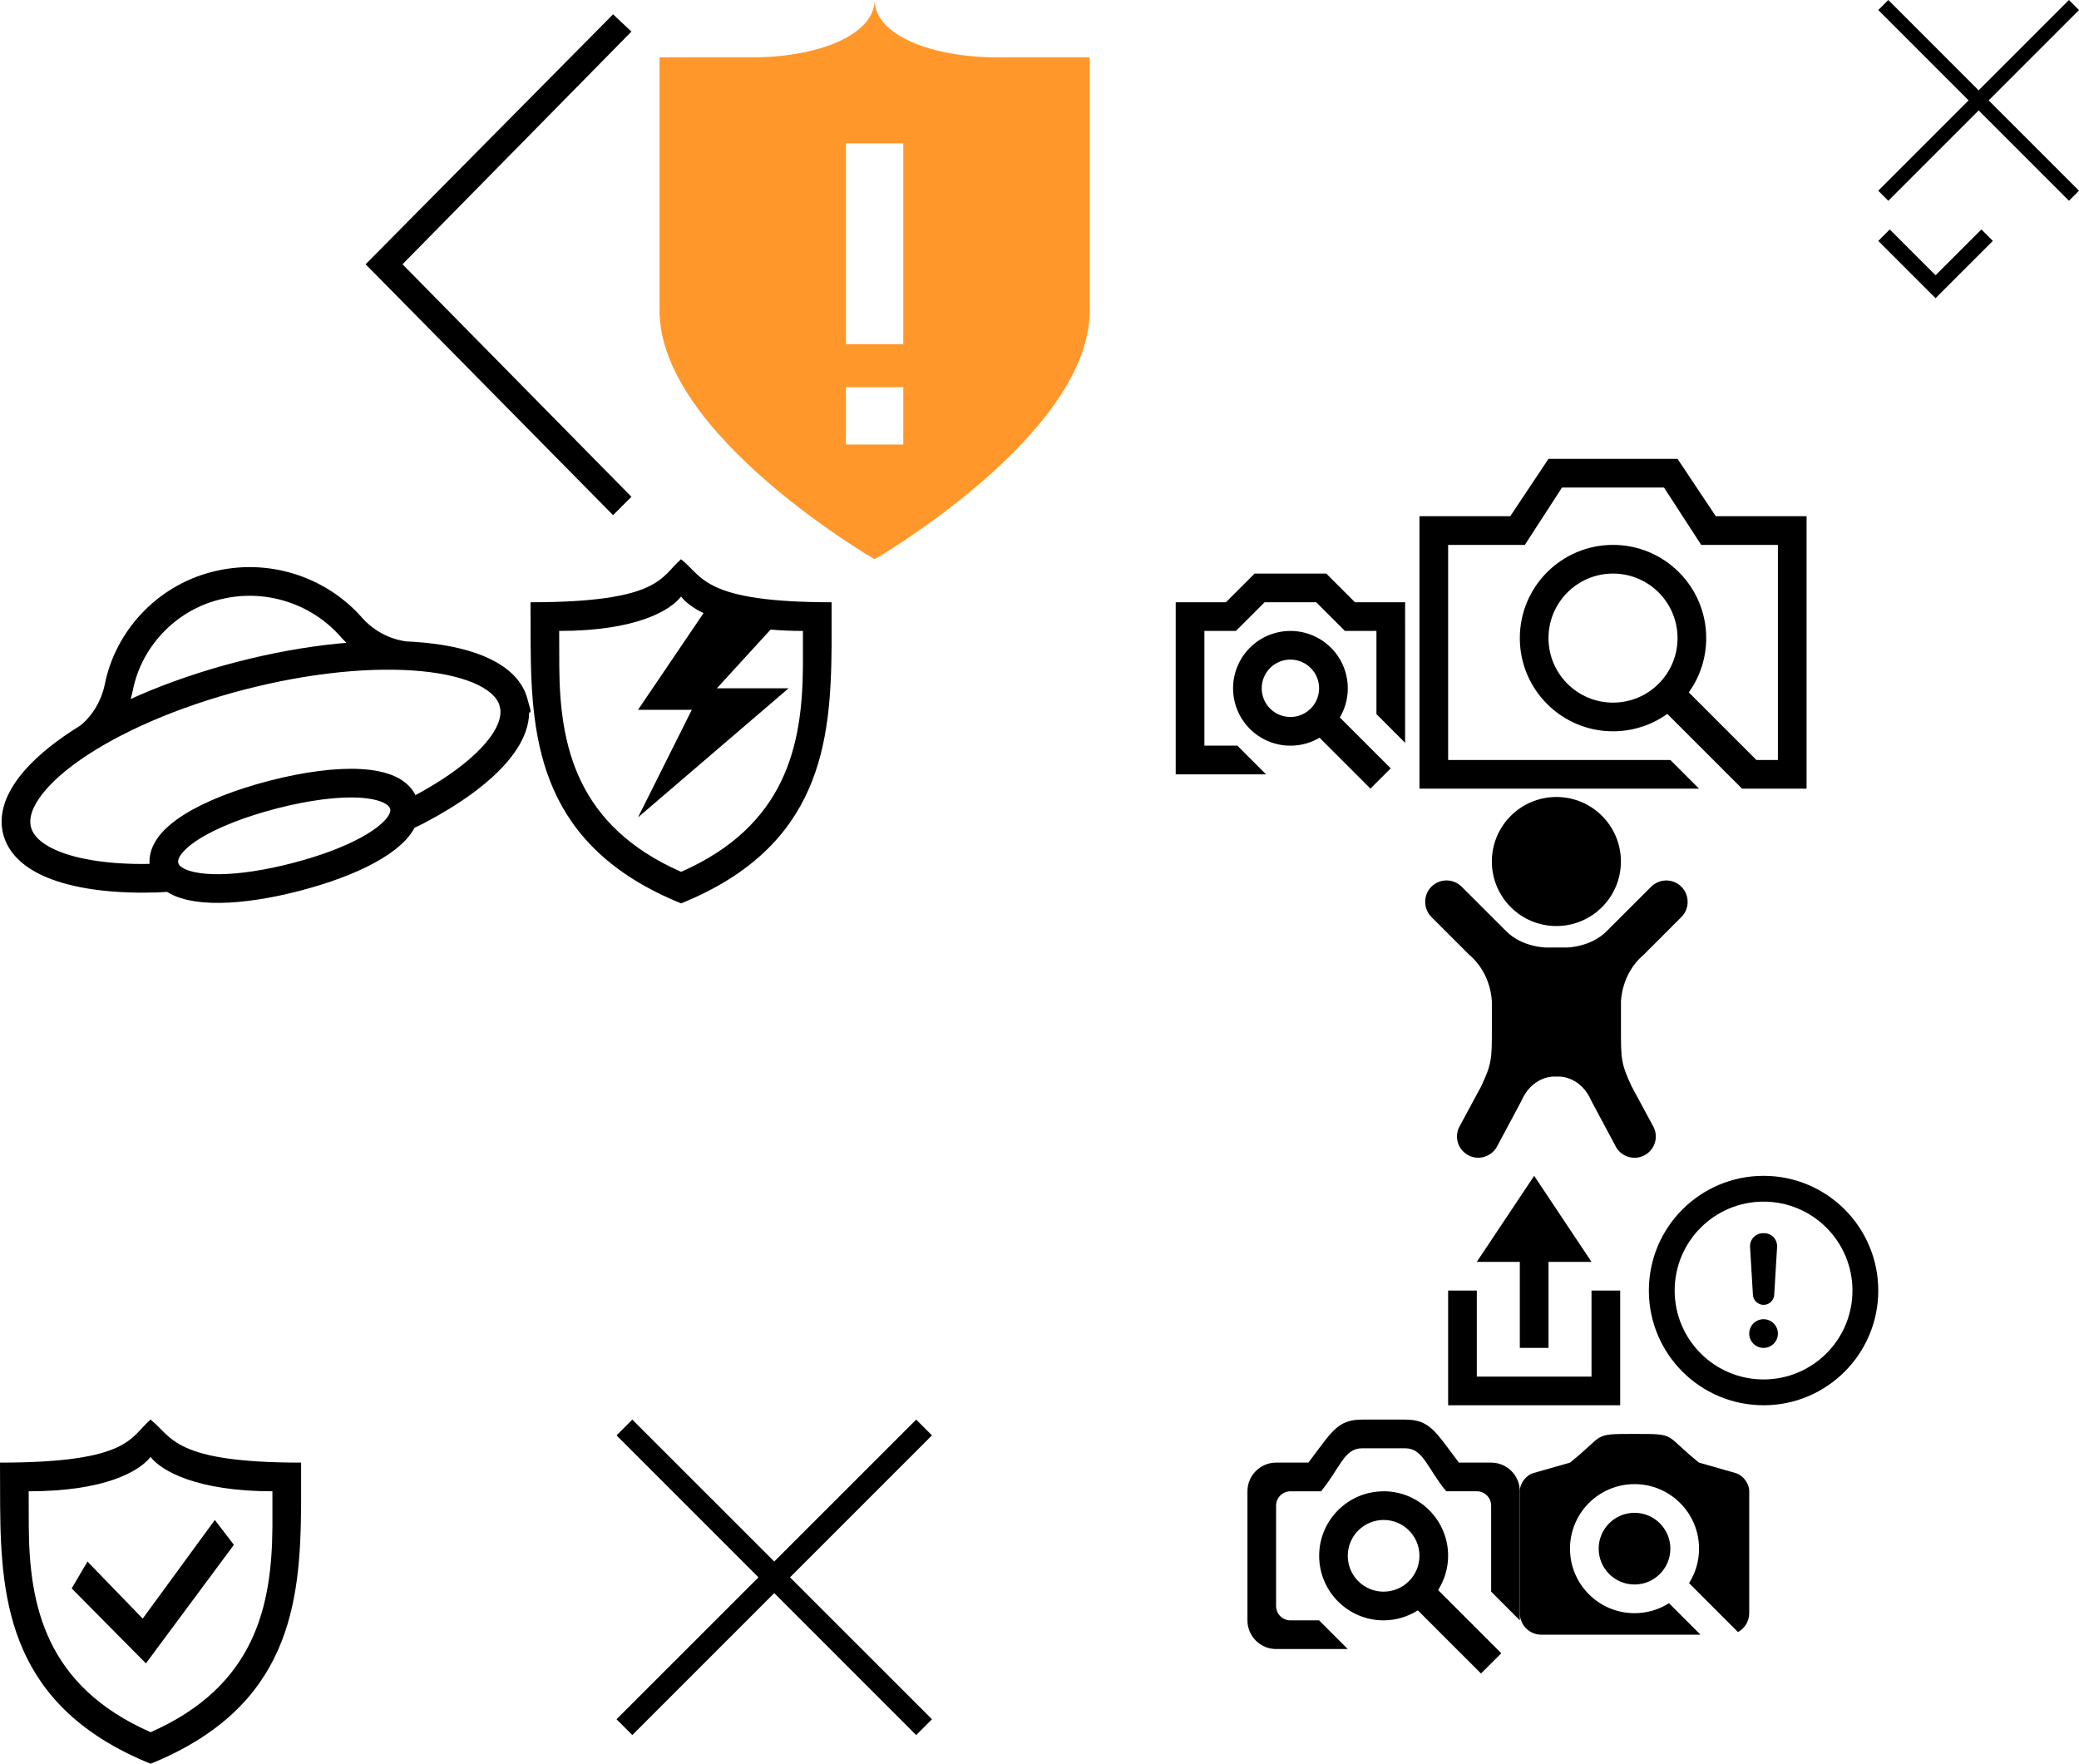 <?xml version="1.0" encoding="UTF-8"?>
<svg width="145" height="123" viewBox="0 0 145 123" xmlns="http://www.w3.org/2000/svg" xmlns:xlink="http://www.w3.org/1999/xlink"><svg width="23" height="39" viewBox="0 0 23 39" id=".b-501px-slider__arrow_dir_next .b-501px-slider__arrow-icon"><defs><filter x="0%" y="0%" width="200%" height="200%" filterUnits="objectBoundingBox" id="aaa"><feOffset dy="1" in="SourceAlpha" result="shadowOffsetOuter1"/><feGaussianBlur stdDeviation="1.5" in="shadowOffsetOuter1" result="shadowBlurOuter1"/><feColorMatrix values="0 0 0 0 0 0 0 0 0 0 0 0 0 0 0 0 0 0 0.7 0" in="shadowBlurOuter1" result="shadowMatrixOuter1"/><feOffset dy="1" in="SourceAlpha" result="shadowOffsetOuter2"/><feGaussianBlur in="shadowOffsetOuter2" result="shadowBlurOuter2"/><feColorMatrix values="0 0 0 0 0 0 0 0 0 0 0 0 0 0 0 0 0 0 0.7 0" in="shadowBlurOuter2" result="shadowMatrixOuter2"/><feMerge><feMergeNode in="shadowMatrixOuter1"/><feMergeNode in="shadowMatrixOuter2"/><feMergeNode in="SourceGraphic"/></feMerge></filter></defs><path d="M2.46 34.646l15.968-16.218L2.46 2.203 3.742 1 21 18.43 3.742 35.924l-1.282-1.28z" fill="#fff" filter="url(#aaa)"/></svg><svg width="23" height="39" viewBox="0 0 23 39" id=".b-501px-slider__arrow_dir_prev .b-501px-slider__arrow-icon" x="76"><defs><filter x="0%" y="0%" width="200%" height="200%" filterUnits="objectBoundingBox" id="aba"><feOffset dy="1" in="SourceAlpha" result="shadowOffsetOuter1"/><feGaussianBlur stdDeviation="1.5" in="shadowOffsetOuter1" result="shadowBlurOuter1"/><feColorMatrix values="0 0 0 0 0 0 0 0 0 0 0 0 0 0 0 0 0 0 0.7 0" in="shadowBlurOuter1" result="shadowMatrixOuter1"/><feOffset dy="1" in="SourceAlpha" result="shadowOffsetOuter2"/><feGaussianBlur in="shadowOffsetOuter2" result="shadowBlurOuter2"/><feColorMatrix values="0 0 0 0 0 0 0 0 0 0 0 0 0 0 0 0 0 0 0.7 0" in="shadowBlurOuter2" result="shadowMatrixOuter2"/><feMerge><feMergeNode in="shadowMatrixOuter1"/><feMergeNode in="shadowMatrixOuter2"/><feMergeNode in="SourceGraphic"/></feMerge></filter></defs><path d="M19.258 35.925l1.282-1.28L4.572 18.43 20.54 2.203 19.258 1 2 18.43l17.258 17.495z" fill="#fff" filter="url(#aba)"/></svg><svg width="23" height="39" viewBox="0 0 23 39" id=".b-page_tablet_no .b-501px-slider_preview-disabled_yes .b-501px-slider__arrow_dir_prev:hover .b-501px-slider__arrow-icon" x="23"><path d="M19.758 35.925l1.282-1.28L5.072 18.43 21.04 2.203 19.758 1 2.5 18.43l17.258 17.495z"/></svg><svg width="8" height="8" viewBox="0 0 8 8" id=".button__icon_8_down" x="131" y="14"><path d="M7.194 2L3.996 5.195.8 2l-.8.8 3.996 3.994L7.99 2.8z"/></svg><svg width="13" height="36" viewBox="0 0 13 36" id=".carousel__control_side_left:after" x="13" y="63"><path d="M.6 17.996l.008-.004L10.6.684l1.742.5L2.634 18l9.708 16.816-1.74.5L.607 18.008.6 18.004.602 18 .6 17.996z" fill="#fff"/></svg><svg width="13" height="36" viewBox="0 0 13 36" id=".carousel__control_side_right:after" y="63"><path d="M12.432 17.992l-.008-.004L2.43.68l-1.74.5 9.708 16.816L.69 34.812l1.74.5 9.994-17.308.008-.004-.002-.004.002-.004z" fill="#fff"/></svg><svg width="27" height="23" viewBox="0 0 27 23" id=".cbir-icon_theme_big" x="99" y="32"><path fill-rule="evenodd" d="M17.5 21H2V6h5.35l2.594-4h7.112l2.595 4H25v15h-1.5l-4.715-4.715C19.55 15.22 20 13.912 20 12.5 20 8.91 17.09 6 13.5 6S7 8.91 7 12.5 9.91 19 13.5 19c1.412 0 2.72-.45 3.785-1.215l2.465 2.465L22.5 23H27V4h-6.333L18 0H9L6.333 4H0v19h19.5l-2-2zm-4-4c2.485 0 4.5-2.015 4.5-4.5S15.985 8 13.5 8 9 10.015 9 12.5s2.015 4.5 4.5 4.5z"/></svg><svg width="16" height="16" viewBox="0 0 16 16" id=".cbir-icon_theme_black,.cbir-icon_theme_black-outlined" x="106" y="99"><path d="M12.6 15H1.505C.667 15 0 14.326 0 13.494V4.996c0-.55.428-1.118.956-1.27L3.5 3C6 1 5 1 8 1s2 0 4.5 2l2.544.727c.527.15.956.72.956 1.27v8.497c0 .572-.317 1.067-.784 1.322l-3.412-3.412c.44-.695.696-1.52.696-2.404 0-2.485-2.015-4.5-4.5-4.5S3.5 6.515 3.5 9s2.015 4.5 4.5 4.5c.884 0 1.71-.255 2.404-.696L12.6 15zM8 11.5c1.38 0 2.5-1.12 2.5-2.5S9.38 6.5 8 6.5 5.5 7.62 5.5 9s1.12 2.5 2.5 2.5z"/></svg><svg width="16" height="16" viewBox="0 0 16 16" id=".cbir-icon_theme_black-outlined" x="82" y="39"><path d="M11.446 11.032l3.55 3.55-1.413 1.415-3.55-3.55a4 4 0 1 1 1.414-1.414zM8 11a2 2 0 1 0 0-4 2 2 0 0 0 0 4zm8 1.8V3h-3.5l-2-2h-5l-2 2H0v12h6.3l-2-2H2V5h2.2l2-2h3.6l2 2H14v5.8l2 2z"/></svg><svg width="19" height="18" viewBox="0 0 19 18" id=".cbir-icon_theme_default" x="87" y="99"><path fill-rule="evenodd" clip-rule="evenodd" d="M19 13.998l-2-2v-6c0-.55-.447-1-1-1h-2.134C12.524 3.37 12.268 2 11 2H8C6.734 2 6.48 3.37 5.135 5H3c-.55 0-1 .45-1 1v7c0 .553.448 1 1 1h2l2 2H2.003c-1.104 0-2-.897-2-2V5c0-1.103.896-2 2-2h2.25l.75-1c1.046-1.413 1.57-2 3-2h3c1.43 0 1.953.587 3 2l.75 1H17c1.104 0 2 .897 2 2v9zm-9.5-9C11.986 5 14 7.015 14 9.5c0 .88-.263 1.694-.698 2.387l4.405 4.405-1.414 1.414-4.405-4.404c-.693.436-1.508.698-2.387.698-2.482 0-4.496-2.015-4.496-4.5 0-2.484 2.014-4.5 4.5-4.5zm0 7c1.382 0 2.5-1.12 2.5-2.5s-1.118-2.5-2.5-2.5C8.12 7 7 8.12 7 9.5S8.12 12 9.5 12z"/></svg><svg width="14" height="14" viewBox="0 0 14 14" id=".cbir-intent__close" x="131"><path d="M14 .7l-.7-.7L7 6.3.7 0 0 .7 6.3 7 0 13.3l.7.7L7 7.7l6.3 6.3.7-.7L7.7 7z"/></svg><svg width="22" height="22" viewBox="0 0 22 22" id=".cbir-panel__close-icon" x="43" y="99"><path d="M22 1.1L20.9 0 11 9.898 1.1 0 0 1.1 9.9 11 0 20.898 1.1 22l9.9-9.9 9.9 9.9 1.1-1.102L12.1 11 22 1.1z"/></svg><svg width="16" height="16" viewBox="0 0 16 16" id=".complain2_icon-theme_outlined.complain2_color_black.complain2_layout_button .button2__icon,.complain2_icon-theme_outlined.complain2_color_black.complain2_layout_icon .button2__icon" x="115" y="82"><path fill-rule="evenodd" d="M8 16c4.418 0 8-3.582 8-8s-3.582-8-8-8-8 3.582-8 8 3.582 8 8 8zm0-1.8c3.424 0 6.2-2.776 6.2-6.2 0-3.424-2.776-6.2-6.2-6.2-3.424 0-6.2 2.776-6.2 6.2 0 3.424 2.776 6.2 6.2 6.2zM7 11c0-.552.444-1 1-1 .552 0 1 .444 1 1 0 .552-.444 1-1 1-.552 0-1-.444-1-1zm.058-6.036c-.032-.532.386-.964.92-.964h.045c.54 0 .95.426.92.964l-.2 3.34C8.718 8.69 8.388 9 8 9c-.387 0-.72-.313-.742-.695l-.2-3.34z"/></svg><svg width="37" height="24" viewBox="0 0 37 24" id=".disk-logo__icon.disk-logo__icon_theme_gray" y="39"><g stroke-width="2" stroke="#000" fill="none" fill-rule="evenodd"><path d="M28.233 6.724c-1.48-.185-2.84-.947-3.796-2.057-2.258-2.52-5.877-3.733-9.425-2.81-3.536.915-6.08 3.804-6.725 7.076-.275 1.34-1.038 2.67-2.15 3.512M35.82 9.984c-.967-3.502-9.508-4.334-19.064-1.85C7.2 10.61.236 15.464 1.203 18.967c.67 2.427 4.98 3.572 10.75 3.225-.238-.207-.393-.45-.477-.727-.525-1.896 2.975-3.86 7.573-5.052 4.61-1.19 8.61-1.132 9.124.73.083.288.06.577-.036.866 5.195-2.52 8.35-5.596 7.68-8.024zM11.954 22.18c1.302 1.11 4.802.993 8.696-.024 3.894-1.005 6.964-2.59 7.502-4.184"/></g></svg><svg width="22" height="22" viewBox="0 0 22 22" id=".fullscreen-switcher_theme_icon .button2__icon.icon_fullscreen" x="21" y="99"><path fill="#fff" d="M19.4 1.5L1.5 19.4V12H0v10h10v-1.5H2.6L20.5 2.6V10H22V0H12v1.5h7.4z"/></svg><svg width="20" height="27" viewBox="0 0 20 27" id=".head-filter_type_family .head-filter__icon" x="99" y="55"><path d="M9.805 20.08s1.465 0 2.196 1.714l1.65 3.087c.34.737 1.23 1.07 1.975.72.748-.35 1.065-1.23.718-1.973l-1.528-2.833c-.762-1.6-.762-1.976-.762-3.978v-1.94s0-1.956 1.575-3.285l2.64-2.64c.576-.576.584-1.53 0-2.112-.586-.587-1.528-.582-2.112.002L13.06 9.935c-1.13 1.144-2.82 1.144-2.82 1.144H8.863s-1.69 0-2.82-1.146L2.947 6.84c-.584-.585-1.526-.59-2.113-.003C.25 7.42.26 8.373.836 8.95l2.64 2.64c1.574 1.328 1.574 3.284 1.574 3.284v1.94c0 2.002 0 2.38-.762 3.978l-1.53 2.833c-.346.744-.03 1.625.72 1.975.742.347 1.63.015 1.973-.72l1.65-3.086c.73-1.713 2.197-1.713 2.197-1.713h.51zm-4.755-15c0 2.486 2.015 4.5 4.5 4.5s4.5-2.014 4.5-4.5-2.015-4.5-4.5-4.5-4.5 2.016-4.5 4.5z"/></svg><svg width="21" height="24" viewBox="0 0 21 24" id=".head-filter_type_moderate .head-filter__icon" y="99"><path d="M10.505 24C.735 20.04.055 12.776.01 6.008L0 3c9.107 0 9.082-1.796 10.5-3 1.534 1.204 1.54 3 10.5 3v3.008c-.05 6.77-.73 14.033-10.494 17.992zm0-2.2c-7.31-3.217-8.46-8.82-8.498-14.32L2 5c5.372 0 7.75-1.422 8.5-2.4.74.978 3.245 2.4 8.5 2.4v2.48c-.04 5.5-1.19 11.103-8.496 14.32zM6.1 9.9L5 11.775 10.177 17l6.136-8.267L14.983 7l-5.03 6.878L6.1 9.9z" fill-rule="evenodd"/></svg><svg width="21" height="24" viewBox="0 0 21 24" id=".head-filter_type_unlimited .head-filter__icon" x="37" y="39"><path d="M10.505 24C.735 20.04.055 12.776.01 6.008L0 3c9.107 0 9.082-1.796 10.5-3 1.534 1.204 1.54 3 10.5 3v3.008c-.05 6.77-.73 14.033-10.494 17.992zm6.24-19.096L13 9h5L7.5 18l3.75-7.5H7.5l4.568-6.74c-.79-.385-1.297-.802-1.568-1.16C9.75 3.578 7.372 5 2 5l.007 2.48c.038 5.5 1.188 11.103 8.497 14.32C17.81 18.583 18.96 12.98 19 7.48V5c-.817 0-1.567-.034-2.254-.096z"/></svg><svg width="16" height="16" viewBox="0 0 16 16" id=".icon_type_share.icon_color_black" x="99" y="82"><path d="M12 8v6H4V8H2v8h12V8h-2zm-5 4h2V6h3L8 0 4 6h3v6z" fill-rule="evenodd"/></svg><svg width="22" height="22" viewBox="0 0 22 22" id=".pane2__close_color_white .pane2__close-icon" x="65" y="99"><path d="M22 1.1L20.9 0 11 9.898 1.1 0 0 1.1 9.9 11 0 20.898 1.1 22l9.9-9.9 9.9 9.9 1.1-1.102L12.1 11 22 1.1z" fill="#fff"/></svg><svg width="30" height="39" viewBox="0 0 30 39" id=".popup_filter_unlimited .popup__content-icon" x="46"><path fill="#FF972B" d="M23.57 4C18.84 4 15 2.392 15 0c0 2.392-3.837 4-8.572 4H0v17.67C0 30.33 15 39 15 39s15-8.67 15-17.33V4h-6.43zM17 31h-4v-4h4v4zm0-7h-4V10h4v14z"/></svg><svg width="19" height="35" viewBox="0 0 19 35" id=".preview2__arrow_side_left .preview2__arrow-icon" x="45" y="63"><path fill="#fff" d="M17.758 34.925l1.282-1.28L3.072 17.43 19.04 1.203 17.758 0 .5 17.43l17.258 17.495z"/></svg><svg width="19" height="35" viewBox="0 0 19 35" id=".preview2__arrow_side_right .preview2__arrow-icon" x="26" y="63"><path fill="#fff" d="M1.242 34.925l-1.282-1.28L15.928 17.43-.04 1.203 1.242 0 18.5 17.43 1.242 34.924z"/></svg><svg width="10" height="17" viewBox="0 0 10 17" id=".similar__more-arrow" x="119" y="55"><path fill="#FFF" fill-rule="evenodd" clip-rule="evenodd" d="M1.43 0L0 1.416 7.144 8.5 0 15.584 1.43 17 10 8.5z"/></svg><svg width="32" height="32" viewBox="0 0 32 32" id=".slideshow-controls__action_state_play:after" x="99"><path d="M5,31 L32,16 L5,1 L5,31 Z" fill="#fff"/></svg><svg width="32" height="32" viewBox="0 0 32 32" id=".slideshow-controls__action_state_stop:after" x="64" y="63"><path d="M4,28 L28,28 L28,4 L4,4 L4,28 Z" fill="#fff"/></svg><svg width="24" height="24" viewBox="0 0 24 24" id=".slideshow-controls__close:after" x="58" y="39"><path d="M13.414,12 L24,22.586 L22.586,24 L12,13.414 L1.414,24 L0,22.586 L10.586,12 L2.22044605e-16,1.414 L1.414,-6.66133815e-16 L12,10.586 L22.586,-1.77635684e-15 L24,1.414 L13.414,12 Z" fill="#fff"/></svg></svg>